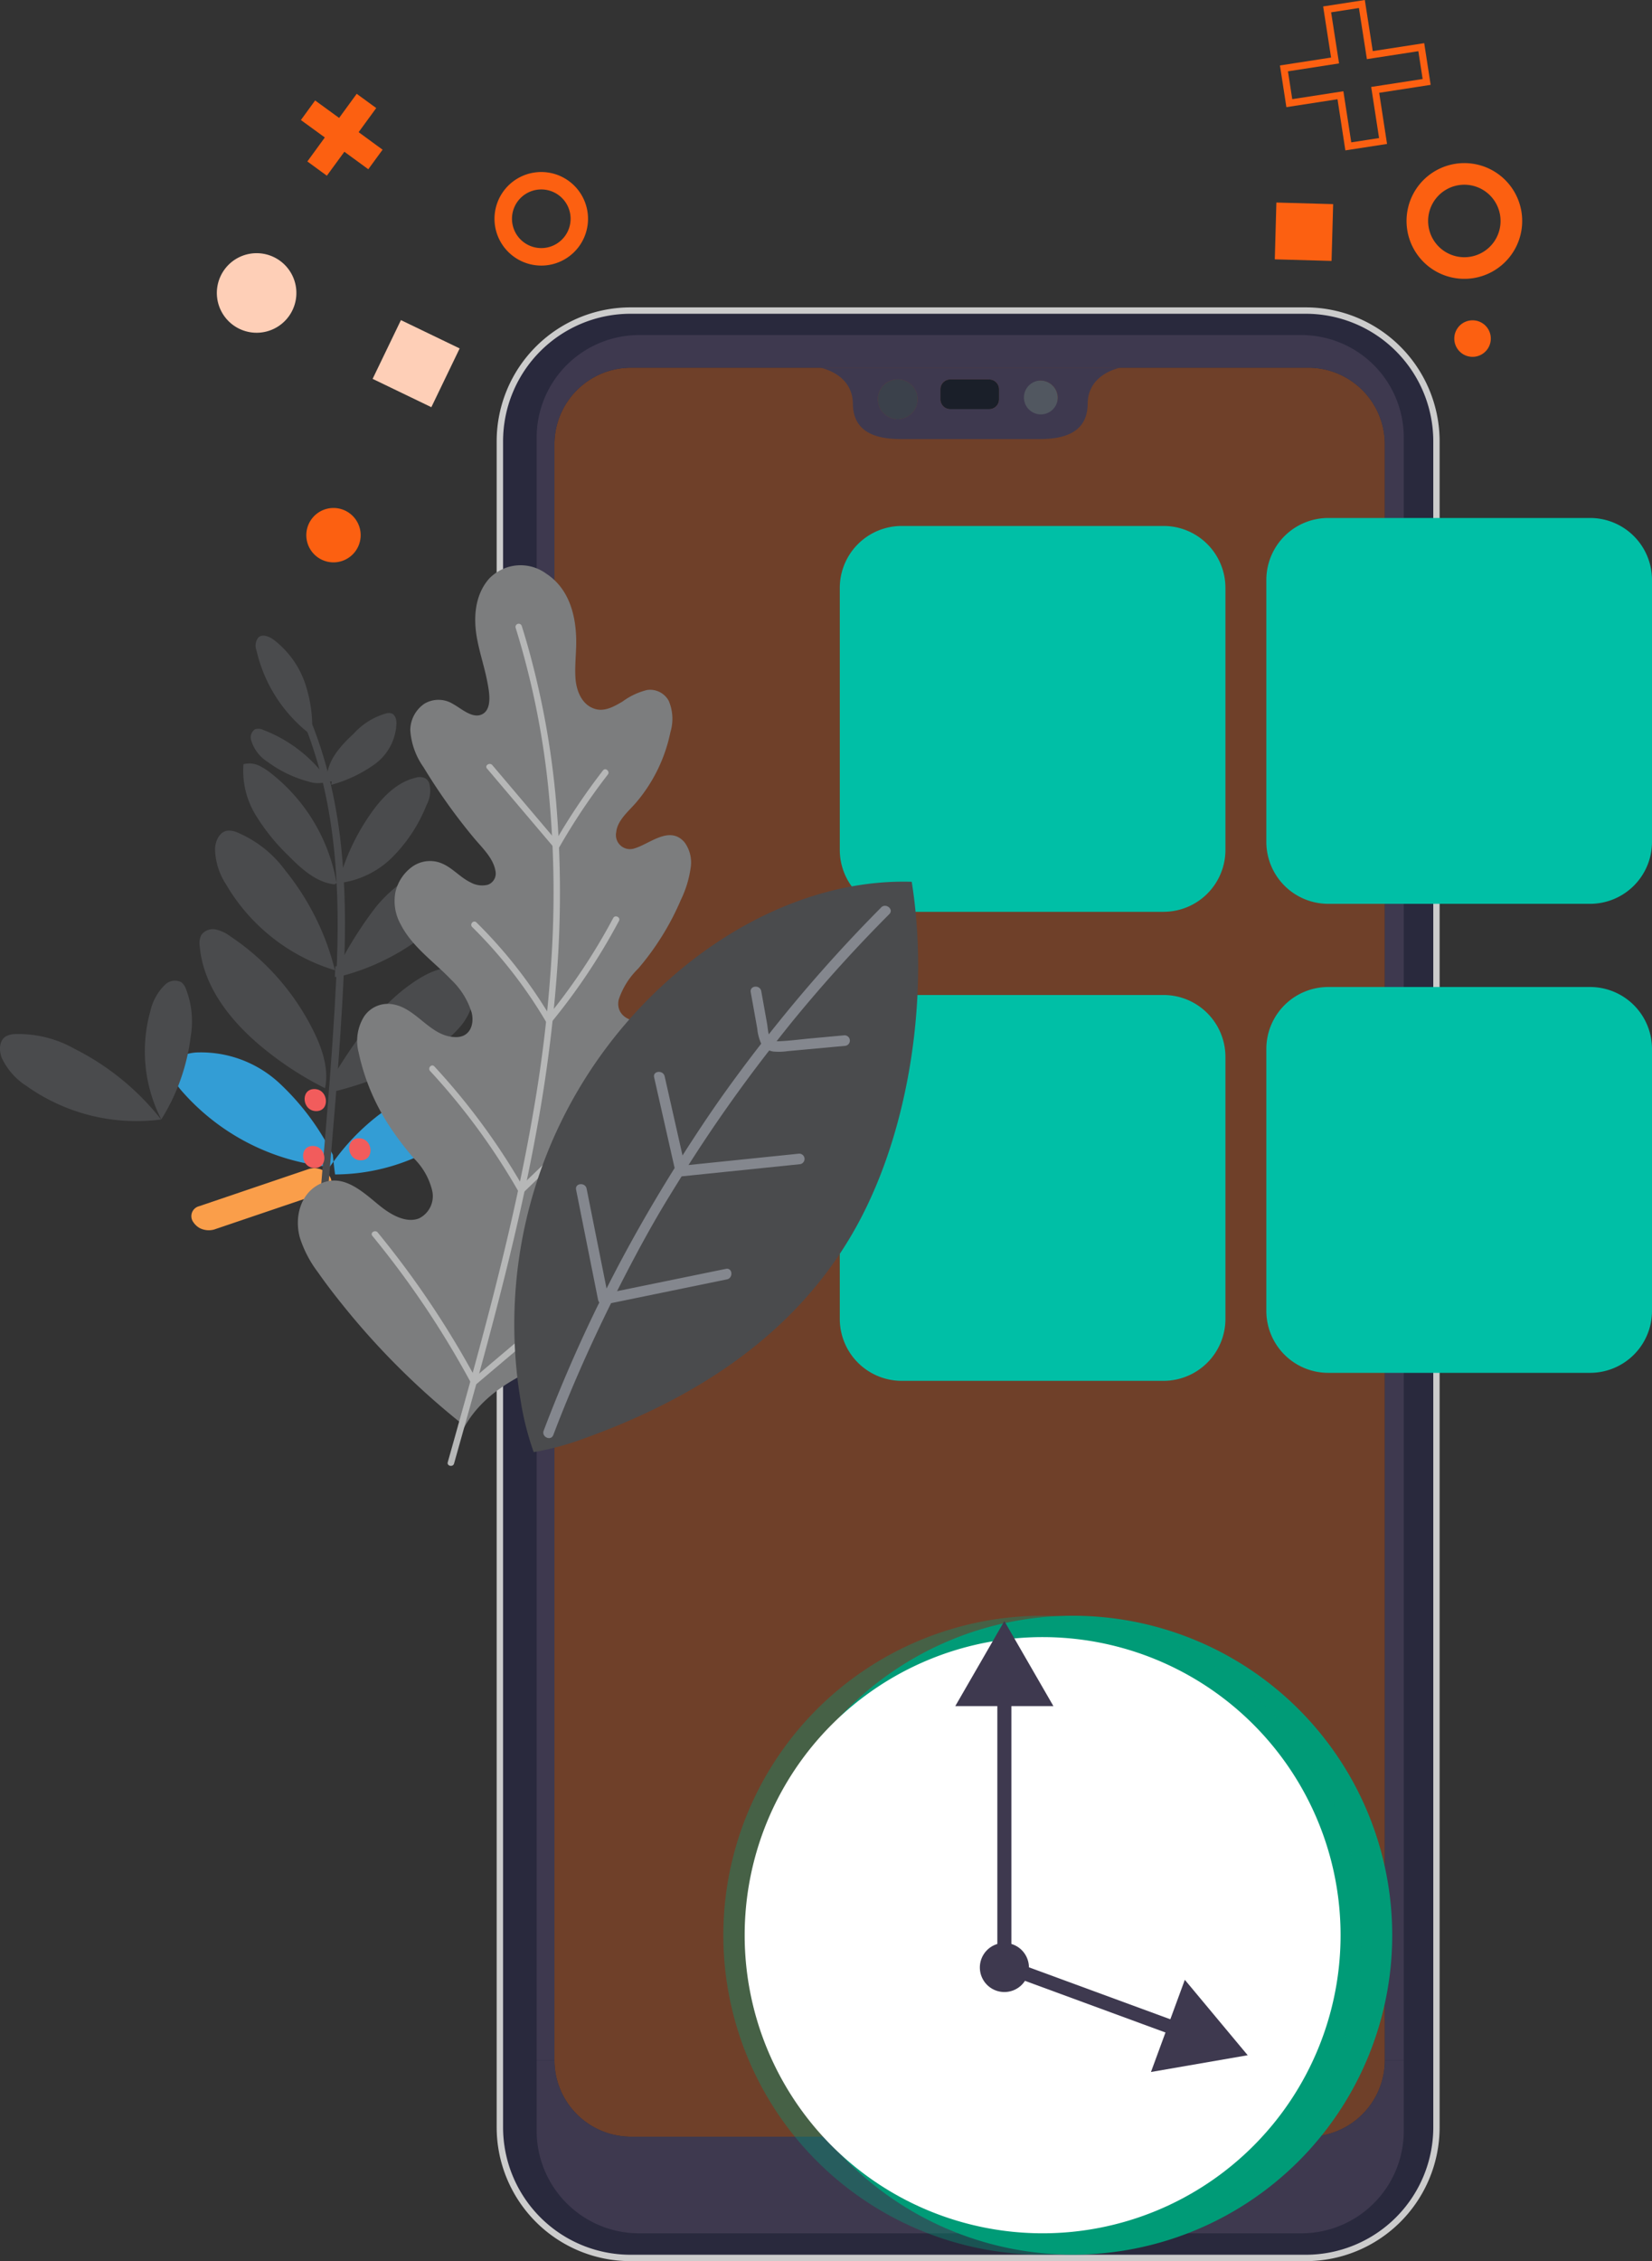 <svg xmlns="http://www.w3.org/2000/svg" xmlns:xlink="http://www.w3.org/1999/xlink" width="215.491" height="294.809" viewBox="0 0 215.491 294.809">
  <rect x="0" y="0" width="215.491" height="294.809" fill="#333333" stroke="none"/>
  <defs>
    <clipPath id="clip-path">
      <rect id="Rectangle_17279" data-name="Rectangle 17279" width="50.305" height="50.306" fill="#00bfa6"/>
    </clipPath>
    <clipPath id="clip-path-2">
      <rect id="Rectangle_17280" data-name="Rectangle 17280" width="50.305" height="50.305" fill="#00bfa6"/>
    </clipPath>
  </defs>
  <g id="Find_food_you_love_vector" data-name="Find food you love vector" transform="translate(-66.287 -69.12)">
    <path id="Path_2989" data-name="Path 2989" d="M222.19,102.385H134.071a17.089,17.089,0,0,0-17.023,17.031V339.263a17.075,17.075,0,0,0,17.023,17.023H222.19a17.077,17.077,0,0,0,17.03-17.023V119.416a17.09,17.09,0,0,0-17.03-17.031m.339,7.449a9.988,9.988,0,0,1,9.956,9.964V330.521a9.981,9.981,0,0,1-9.956,9.957h-88.4a9.988,9.988,0,0,1-9.963-9.957V119.8a10,10,0,0,1,9.963-9.964Z" transform="translate(14.444 7.228)" fill="#29293d"/>
    <path id="Path_2990" data-name="Path 2990" d="M222.26,102.039H134.141A17.466,17.466,0,0,0,116.7,119.486V339.333a17.459,17.459,0,0,0,17.439,17.439H222.26A17.459,17.459,0,0,0,239.7,339.333V119.486a17.467,17.467,0,0,0-17.439-17.447m16.614,237.294a16.632,16.632,0,0,1-16.614,16.606H134.141a16.624,16.624,0,0,1-16.606-16.606V119.486a16.632,16.632,0,0,1,16.606-16.615H222.26a16.64,16.64,0,0,1,16.614,16.615Z" transform="translate(14.374 7.158)" fill="#ccc"/>
    <path id="Path_2991" data-name="Path 2991" d="M231.288,118.546V329.27a9.98,9.98,0,0,1-9.956,9.956h-88.4a9.988,9.988,0,0,1-9.964-9.956V118.546a9.995,9.995,0,0,1,9.964-9.964h88.4a9.988,9.988,0,0,1,9.956,9.964" transform="translate(15.64 8.48)" fill="#fc6011" opacity="0.3"/>
    <path id="Path_2992" data-name="Path 2992" d="M160.653,109.853a2.59,2.59,0,1,1-2.586,2.6,2.593,2.593,0,0,1,2.586-2.6" transform="translate(22.733 8.737)" fill="#3b414b"/>
    <path id="Path_2993" data-name="Path 2993" d="M178.365,112.176a2.322,2.322,0,1,1-2.319-2.208,2.267,2.267,0,0,1,2.319,2.208" transform="translate(25.897 8.76)" fill="#515760"/>
    <path id="Path_2994" data-name="Path 2994" d="M172.5,111.138v1.309a1.281,1.281,0,0,1-1.285,1.285h-5.08a1.286,1.286,0,0,1-1.285-1.285v-1.309a1.292,1.292,0,0,1,1.285-1.285h5.08a1.286,1.286,0,0,1,1.285,1.285" transform="translate(24.104 8.737)" fill="#1a1f29"/>
    <path id="Path_2995" data-name="Path 2995" d="M164.509,112.7a2.59,2.59,0,1,0-2.594,2.586,2.592,2.592,0,0,0,2.594-2.586m9.341-2.594h-5.081a1.29,1.29,0,0,0-1.284,1.285V112.7a1.284,1.284,0,0,0,1.284,1.284h5.081a1.28,1.28,0,0,0,1.285-1.284V111.4a1.286,1.286,0,0,0-1.285-1.285m-22.03-1.525h39.12s-4.21.73-4.243,4.683-3.356,4.616-6.333,4.616H162.4c-2.975,0-6.29-.671-6.333-4.616s-4.243-4.683-4.243-4.683m28.653,1.666a2.208,2.208,0,1,0,2.321,2.2,2.268,2.268,0,0,0-2.321-2.2" transform="translate(21.47 8.481)" fill="#3e394f"/>
    <path id="Path_2996" data-name="Path 2996" d="M234.149,118.361V329.985h-2.473V119.261a9.987,9.987,0,0,0-9.954-9.964h-88.4a9.995,9.995,0,0,0-9.964,9.964V329.985H121.04V118.361a13.363,13.363,0,0,1,13.319-13.319H220.83a13.352,13.352,0,0,1,13.319,13.319" transform="translate(15.25 7.765)" fill="#3e394f"/>
    <path id="Path_2997" data-name="Path 2997" d="M234.149,292.171v9.234a13.358,13.358,0,0,1-13.319,13.319H134.359a13.369,13.369,0,0,1-13.319-13.319v-9.234h2.319a9.987,9.987,0,0,0,9.964,9.956h88.4a9.979,9.979,0,0,0,9.954-9.956Z" transform="translate(15.25 45.579)" fill="#3e394f"/>
    <g id="Group_2173" data-name="Group 2173" transform="translate(175.832 137.699)" style="mix-blend-mode: multiply;isolation: isolate">
      <g id="Group_2172" data-name="Group 2172">
        <g id="Group_2171" data-name="Group 2171" clip-path="url(#clip-path)">
          <path id="Path_2998" data-name="Path 2998" d="M196.186,176.056h-34.2A8.077,8.077,0,0,1,153.934,168V133.8a8.077,8.077,0,0,1,8.052-8.053h34.2a8.075,8.075,0,0,1,8.052,8.053V168a8.075,8.075,0,0,1-8.052,8.053" transform="translate(-153.934 -125.75)" fill="#00bfa6"/>
        </g>
      </g>
    </g>
    <g id="Group_2176" data-name="Group 2176" transform="translate(231.473 136.657)" style="mix-blend-mode: multiply;isolation: isolate">
      <g id="Group_2175" data-name="Group 2175">
        <g id="Group_2174" data-name="Group 2174" clip-path="url(#clip-path-2)">
          <path id="Path_2999" data-name="Path 2999" d="M242.474,175.188h-34.2a8.077,8.077,0,0,1-8.053-8.053v-34.2a8.077,8.077,0,0,1,8.053-8.053h34.2a8.076,8.076,0,0,1,8.053,8.053v34.2a8.076,8.076,0,0,1-8.053,8.053" transform="translate(-200.222 -124.883)" fill="#00bfa6"/>
        </g>
      </g>
    </g>
    <g id="Group_2179" data-name="Group 2179" transform="translate(175.832 198.851)" style="mix-blend-mode: multiply;isolation: isolate">
      <g id="Group_2178" data-name="Group 2178" transform="translate(0 0)">
        <g id="Group_2177" data-name="Group 2177" clip-path="url(#clip-path-2)">
          <path id="Path_3000" data-name="Path 3000" d="M196.186,226.926h-34.2a8.077,8.077,0,0,1-8.052-8.053v-34.2a8.077,8.077,0,0,1,8.052-8.053h34.2a8.075,8.075,0,0,1,8.052,8.053v34.2a8.075,8.075,0,0,1-8.052,8.053" transform="translate(-153.934 -176.622)" fill="#00bfa6"/>
        </g>
      </g>
    </g>
    <g id="Group_2182" data-name="Group 2182" transform="translate(231.473 197.808)" style="mix-blend-mode: multiply;isolation: isolate">
      <g id="Group_2181" data-name="Group 2181" transform="translate(0 0)">
        <g id="Group_2180" data-name="Group 2180" clip-path="url(#clip-path-2)">
          <path id="Path_3001" data-name="Path 3001" d="M242.474,226.059h-34.2a8.077,8.077,0,0,1-8.053-8.053v-34.2a8.077,8.077,0,0,1,8.053-8.053h34.2a8.076,8.076,0,0,1,8.053,8.053v34.2a8.076,8.076,0,0,1-8.053,8.053" transform="translate(-200.222 -175.754)" fill="#00bfa6"/>
        </g>
      </g>
    </g>
    <path id="Path_3008" data-name="Path 3008" d="M86.542,203.4l14.326-4.858a1.36,1.36,0,0,0,.725-2.1,2.433,2.433,0,0,0-2.7-.934l-14.326,4.858a1.333,1.333,0,0,0-.724,2.1,2.4,2.4,0,0,0,.833.757,2.622,2.622,0,0,0,1.869.177" transform="translate(7.679 26.026)" fill="#fa9e4a"/>
    <path id="Path_3010" data-name="Path 3010" d="M81.527,184.625c-.368,1.132.394,2.3,1.172,3.2a29.293,29.293,0,0,0,19.345,9.953c.166-.228.331-.457.5-.685q-.05-.444-.088-.885a32.706,32.706,0,0,0-6.985-9.359,15.03,15.03,0,0,0-10.914-3.984c-1.236.106-2.646.583-3.035,1.76" transform="translate(7.247 23.482)" fill="#339dd5"/>
    <path id="Path_3011" data-name="Path 3011" d="M84.673,170.267a2.486,2.486,0,0,0-.19,1.444c.469,5.347,4.146,9.9,8.305,13.293a43.2,43.2,0,0,0,8.041,5.21c.518-2.492-.345-5.081-1.465-7.371a31.828,31.828,0,0,0-10.939-12.466,4.839,4.839,0,0,0-1.908-.868,1.832,1.832,0,0,0-1.844.758" transform="translate(7.858 20.788)" fill="#4a4b4d"/>
    <path id="Path_3012" data-name="Path 3012" d="M86.139,161.141a8.764,8.764,0,0,0,1.447,4.677A24.754,24.754,0,0,0,101.782,177a33.552,33.552,0,0,0-6.495-13.035,14.878,14.878,0,0,0-6.381-4.99,2.493,2.493,0,0,0-1.165-.174c-1.011.147-1.549,1.311-1.6,2.337" transform="translate(8.197 18.625)" fill="#4a4b4d"/>
    <path id="Path_3013" data-name="Path 3013" d="M101.309,167.138a.661.661,0,0,0,.109-.011,1.914,1.914,0,0,0-.007-.233l-.072,0a23.216,23.216,0,0,0-8.6-14.171,8.015,8.015,0,0,0-1.206-.79,2.992,2.992,0,0,0-2.3-.326,11.059,11.059,0,0,0,1.583,6.614,26.746,26.746,0,0,0,4.336,5.366c1.653,1.673,3.532,3.375,5.86,3.677a.336.336,0,0,0,.295-.13" transform="translate(8.813 17.153)" fill="#4a4b4d"/>
    <path id="Path_3014" data-name="Path 3014" d="M90.566,147.814a1.258,1.258,0,0,0-.5,1.43,5.027,5.027,0,0,0,2.161,2.828,15.748,15.748,0,0,0,5.418,2.582,3.637,3.637,0,0,0,1.926.094l.209-.011c-.075-.332-.153-.666-.232-1a18.246,18.246,0,0,0-7.862-5.822,1.5,1.5,0,0,0-1.124-.106" transform="translate(8.984 16.393)" fill="#4a4b4d"/>
    <path id="Path_3015" data-name="Path 3015" d="M97.745,150.348c.049.131.1.262.149.394a18.045,18.045,0,0,0-.833-6.678,12.075,12.075,0,0,0-4.16-5.881c-.587-.434-1.45-.791-2-.305a1.717,1.717,0,0,0-.248,1.69,19.214,19.214,0,0,0,6.9,10.851Z" transform="translate(9.09 14.353)" fill="#4a4b4d"/>
    <path id="Path_3016" data-name="Path 3016" d="M99,196.229c.058.561.119,1.117.2,1.672a26.368,26.368,0,0,0,12.249-3.075,11.356,11.356,0,0,0,3.151-2.039,4.563,4.563,0,0,0,1.463-3.359,2.5,2.5,0,0,0-.463-1.381,3.42,3.42,0,0,0-3.081-.928,15.575,15.575,0,0,0-8.059,3.365A29.2,29.2,0,0,0,99,196.229" transform="translate(10.796 24.345)" fill="#339dd5"/>
    <path id="Path_3017" data-name="Path 3017" d="M98.661,188.412c0,.45-.011.9-.007,1.349a1.5,1.5,0,0,0,.844-.043,45.083,45.083,0,0,0,11.2-4.519,17.089,17.089,0,0,0,4.8-3.738,7.709,7.709,0,0,0,1.929-5.637,2.529,2.529,0,0,0-.546-1.435,2.338,2.338,0,0,0-1.266-.642c-1.962-.426-3.973.432-5.658,1.512-4.909,3.151-8.228,8.166-11.3,13.153" transform="translate(10.727 21.626)" fill="#4a4b4d"/>
    <path id="Path_3018" data-name="Path 3018" d="M99.176,176.316c-.011.254-.022.507-.037.757l.388.018a29.961,29.961,0,0,0,8.5-3.534c3-1.826,5.832-4.46,6.455-7.913a2.733,2.733,0,0,0-.457-2.39c-.792-.829-2.171-.6-3.234-.156a17.131,17.131,0,0,0-6.644,5.313A51.3,51.3,0,0,0,99.59,175.7l-.379-.018c-.01.182-.019.364-.03.541a.616.616,0,0,1,0,.1" transform="translate(10.825 19.416)" fill="#4a4b4d"/>
    <path id="Path_3019" data-name="Path 3019" d="M98.93,154.97c-.017.144-.038.284-.054.428a17.762,17.762,0,0,0,5.659-2.682,6.893,6.893,0,0,0,2.843-5.359c-.011-.506-.165-1.091-.637-1.268a1.282,1.282,0,0,0-.661-.013,8.971,8.971,0,0,0-4.253,2.621c-1.647,1.531-3.338,3.333-3.51,5.579l-.166.119c.124.174.246.35.37.525Z" transform="translate(10.625 16.049)" fill="#4a4b4d"/>
    <path id="Path_3020" data-name="Path 3020" d="M103.808,157.657a28.593,28.593,0,0,0-4.288,9.155,11.826,11.826,0,0,0,6.87-3.208,20.039,20.039,0,0,0,4.63-6.973,3.828,3.828,0,0,0,.362-2.824,1.293,1.293,0,0,0-.5-.654,1.7,1.7,0,0,0-1.29-.082c-2.446.578-4.33,2.529-5.783,4.586" transform="translate(10.902 17.453)" fill="#4a4b4d"/>
    <path id="Path_3021" data-name="Path 3021" d="M99.978,180.1c.513-10.934.044-22.017-3.974-32.326-.224-.571.688-.857.911-.286,3.936,10.1,4.509,20.956,4.057,31.681-.487,11.521-1.644,23.029-2.541,34.524-.047.6-1,.656-.953.043.874-11.2,1.974-22.412,2.5-33.635" transform="translate(10.184 16.28)" fill="#4a4b4d"/>
    <path id="Path_3022" data-name="Path 3022" d="M149.5,194.5a7.641,7.641,0,0,1-1.308,2.7,23.23,23.23,0,0,1-3.7,3.577c-1.564,1.335-3.136,2.663-4.71,4-1.47,1.243-3.005,2.443-4.4,3.769-1.19,1.132-2.351,2.742-1.777,4.45.529,1.546,2.315,1.888,3.8,1.8,1.808-.108,3.515-.841,5.342-.731a5.247,5.247,0,0,1,4.676,6.086c-.417,3.22-3.1,5.8-5.7,7.6a41.762,41.762,0,0,1-9.035,4.349c-5.888,2.235-12.642,4.549-15.821,10.236-.256.45-1,.083-.745-.376.043-.078.1-.149.141-.227a99.879,99.879,0,0,1-7.906-7.066,97.609,97.609,0,0,1-7.291-8.1c-1.153-1.424-2.272-2.879-3.321-4.38a15.022,15.022,0,0,1-2.352-4.5c-.727-2.577,0-5.786,2.661-7.038,2.416-1.142,4.51.238,6.375,1.73.608.492,1.19,1,1.749,1.423,1.266.959,3.11,1.991,4.739,1.368a3.227,3.227,0,0,0,1.737-3.605,8.794,8.794,0,0,0-2.378-4.214,39.667,39.667,0,0,1-3.2-4.215,28.159,28.159,0,0,1-4.017-9.594,6.015,6.015,0,0,1,.726-4.733,3.735,3.735,0,0,1,3.67-1.57c3.226.5,4.927,4.3,8.327,4.29,1.839-.011,2.39-1.717,2.011-3.216a9.9,9.9,0,0,0-2.645-4.248c-2.26-2.363-5.12-4.3-6.616-7.251a6.207,6.207,0,0,1-.664-4.254,5.651,5.651,0,0,1,2.086-3.179,4,4,0,0,1,3.693-.6c1.564.545,2.576,1.9,4.043,2.593a3.073,3.073,0,0,0,2.225.286,1.554,1.554,0,0,0,.982-1.818c-.281-1.672-1.763-3.029-2.82-4.3a75.91,75.91,0,0,1-6.571-9.226,9.39,9.39,0,0,1-1.714-4.818,4.214,4.214,0,0,1,1.867-3.455,3.587,3.587,0,0,1,3.75.079c.976.522,2.343,1.793,3.545,1.4,1.628-.543,1.126-3.039.9-4.242-.345-1.844-.95-3.635-1.31-5.48-.546-2.724-.411-5.8,1.5-8.011a5.679,5.679,0,0,1,7.515-.664c2.836,1.868,3.761,5.13,3.868,8.257.069,1.778-.207,3.568-.088,5.338.107,1.586.785,3.468,2.526,4.011,1.289.412,2.578-.345,3.628-.966a9.061,9.061,0,0,1,3.172-1.492,2.766,2.766,0,0,1,2.84,1.409,5.979,5.979,0,0,1,.224,4.067,20.541,20.541,0,0,1-4.346,9.04c-.99,1.2-2.568,2.395-2.73,4.026a1.835,1.835,0,0,0,2.409,2.1c2-.6,4.567-3.02,6.5-.791a4.436,4.436,0,0,1,.808,3.291,13.97,13.97,0,0,1-1.274,4.2,34.771,34.771,0,0,1-5.57,8.977,10.086,10.086,0,0,0-2.546,4.049c-.375,1.729,1.013,2.831,2.719,2.808,1.729-.014,3.28-.858,4.973-1.067a4.26,4.26,0,0,1,3.857,1.375,5.077,5.077,0,0,1,.969,4.741" transform="translate(10.013 12.812)" fill="#7c7d7e"/>
    <path id="Path_3023" data-name="Path 3023" d="M125.56,159.956a109.9,109.9,0,0,0-3.754-20.784q-.366-1.282-.768-2.557a.417.417,0,0,0-.793.251,106.678,106.678,0,0,1,4.255,20.791,135.33,135.33,0,0,1,.494,21.12,181.1,181.1,0,0,1-2.476,21.441c-1.243,7.211-2.838,14.359-4.616,21.459-1.787,7.144-3.761,14.24-5.756,21.331q-.375,1.334-.751,2.67c-.141.5.68.676.821.177,2.006-7.122,4.013-14.248,5.852-21.415,1.846-7.193,3.526-14.432,4.861-21.737a190.594,190.594,0,0,0,2.75-21.413,139.232,139.232,0,0,0-.119-21.336" transform="translate(13.298 14.09)" fill="#b6b7b7"/>
    <path id="Path_3024" data-name="Path 3024" d="M134.552,206.084l-17.939,15.175a120.141,120.141,0,0,0-12.689-18.852c-.334-.408-1.035.028-.7.44a120.027,120.027,0,0,1,12.92,19.268.438.438,0,0,0,.664.052l18.37-15.539c.4-.341-.228-.88-.627-.543" transform="translate(11.633 27.407)" fill="#b6b7b7"/>
    <path id="Path_3025" data-name="Path 3025" d="M136.752,185.154l-15.271,14.7a87.029,87.029,0,0,0-11.427-15.464c-.361-.391-.914.21-.555.6a86.136,86.136,0,0,1,11.545,15.746.434.434,0,0,0,.662.052q7.838-7.544,15.674-15.09c.38-.367-.25-.908-.627-.543" transform="translate(12.895 23.774)" fill="#b6b7b7"/>
    <path id="Path_3026" data-name="Path 3026" d="M132.464,168.3a78.811,78.811,0,0,1-8.36,12.618,61.425,61.425,0,0,0-9.481-12.032c-.38-.376-.934.224-.555.6a60.584,60.584,0,0,1,9.648,12.38.433.433,0,0,0,.662.052,79.919,79.919,0,0,0,8.835-13.241c.244-.46-.5-.834-.749-.374" transform="translate(13.816 20.506)" fill="#b6b7b7"/>
    <path id="Path_3027" data-name="Path 3027" d="M130.8,152.4a83.386,83.386,0,0,0-6.135,9.109l-8.3-9.792c-.339-.4-1.041.034-.7.439l8.716,10.28a.435.435,0,0,0,.724-.034,81.659,81.659,0,0,1,6.323-9.459c.32-.411-.307-.957-.627-.543" transform="translate(14.146 17.165)" fill="#b6b7b7"/>
    <path id="Path_3028" data-name="Path 3028" d="M170.452,164.339c2.295,14.359-.119,31.994-7.108,44.756-7.651,13.966-20.69,22.469-35.67,27.845a36.9,36.9,0,0,1-6.532,1.767,37.329,37.329,0,0,1-1.7-6.694,60.16,60.16,0,0,1,21.439-56.7c8.348-6.759,18.856-11.291,29.57-10.97" transform="translate(14.762 19.744)" fill="#4a4b4d"/>
    <path id="Path_3029" data-name="Path 3029" d="M165.826,167.167a193.79,193.79,0,0,0-14.656,16.538c-.12-.474-.151-1.006-.232-1.453q-.373-2.088-.748-4.176c-.156-.868-1.529-.745-1.373.127l.851,4.745a6.188,6.188,0,0,0,.516,1.974q-2.537,3.26-4.939,6.625c-1.85,2.6-3.609,5.26-5.325,7.948l-2.33-10.313c-.194-.855-1.567-.736-1.373.127l2.672,11.827c-3.188,5.1-6.168,10.337-8.879,15.708q-1.3-6.507-2.6-13.017c-.172-.862-1.546-.742-1.373.129q1.435,7.184,2.869,14.368a.931.931,0,0,0,.161.345c-.031.064-.066.126-.1.19q-3.961,8.085-7.157,16.513c-.314.827.941,1.4,1.257.567,2.22-5.852,4.758-11.577,7.533-17.186l15.108-3.1c.861-.177.74-1.551-.127-1.373l-14.2,2.909c1.676-3.311,3.411-6.591,5.275-9.8,1.013-1.744,2.08-3.457,3.147-5.169l15.436-1.586a.69.69,0,0,0-.127-1.373l-14.408,1.481q4.906-7.712,10.527-14.938a2.485,2.485,0,0,0,.508.138,7.864,7.864,0,0,0,1.886-.048l2.575-.236,4.95-.454a.69.69,0,0,0-.127-1.373l-4.356.4c-1.388.127-2.786.319-4.178.374-.1,0-.2,0-.3,0,.891-1.128,1.78-2.257,2.7-3.365q5.692-6.881,12.005-13.212c.625-.627-.451-1.492-1.072-.867" transform="translate(15.397 20.275)" fill="#84878e"/>
    <path id="Path_3031" data-name="Path 3031" d="M63.038,183.977a8.755,8.755,0,0,0,3.243,3.668A24.749,24.749,0,0,0,83.821,192a33.554,33.554,0,0,0-11.283-9.21,14.875,14.875,0,0,0-7.868-1.922,2.486,2.486,0,0,0-1.134.32c-.861.549-.873,1.833-.5,2.789" transform="translate(3.482 23.08)" fill="#4a4b4d"/>
    <path id="Path_3032" data-name="Path 3032" d="M81.1,175.655a6.893,6.893,0,0,0-1.855,3.371,19.455,19.455,0,0,0,1.422,14.134A26.377,26.377,0,0,0,84.5,182.371a11.7,11.7,0,0,0-.661-6.331,1.962,1.962,0,0,0-.537-.755,1.824,1.824,0,0,0-2.2.37" transform="translate(6.659 21.911)" fill="#4a4b4d"/>
    <path id="Path_3035" data-name="Path 3035" d="M97.126,186.823c-1.856,0-1.594,2.874.251,2.874s1.6-2.874-.251-2.874" transform="translate(10.162 24.291)" fill="#f25c5c"/>
    <path id="Path_3036" data-name="Path 3036" d="M101.963,192.16c-1.856,0-1.594,2.874.251,2.874s1.594-2.874-.251-2.874" transform="translate(11.139 25.369)" fill="#f25c5c"/>
    <path id="Path_3037" data-name="Path 3037" d="M96.959,192.994c-1.856,0-1.594,2.874.251,2.874s1.594-2.874-.251-2.874" transform="translate(10.128 25.538)" fill="#f25c5c"/>
    <path id="Path_3038" data-name="Path 3038" d="M101.127,86.429l-2.284,3.124L96.3,87.695l2.278-3.129-3.122-2.272,1.856-2.552,3.13,2.277,2.294-3.145,2.547,1.857-2.295,3.145,3.124,2.285-1.864,2.547Z" transform="translate(10.08 2.477)" fill="#fc6011"/>
    <path id="Path_3039" data-name="Path 3039" d="M116.537,94.4a6.1,6.1,0,1,1,6.971,5.086,6.109,6.109,0,0,1-6.971-5.086m5.437-4.723a3.823,3.823,0,1,0,4.372,3.189,3.826,3.826,0,0,0-4.372-3.189" transform="translate(14.326 4.189)" fill="#fc6011"/>
    <rect id="Rectangle_17284" data-name="Rectangle 17284" width="8.504" height="8.505" transform="translate(114.892 118.517) rotate(-64.264)" fill="#fecfb7"/>
    <path id="Path_3040" data-name="Path 3040" d="M90.722,96.223a5.187,5.187,0,1,1-4.324,5.926,5.187,5.187,0,0,1,4.324-5.926" transform="translate(8.238 5.97)" fill="#fecfb7"/>
    <path id="Path_3041" data-name="Path 3041" d="M99.042,123.839a3.545,3.545,0,1,1-2.955,4.051,3.547,3.547,0,0,1,2.955-4.051" transform="translate(10.199 11.555)" fill="#fc6011"/>
    <path id="Path_3042" data-name="Path 3042" d="M227.883,285.6a41.651,41.651,0,1,1-41.651-41.651A41.65,41.65,0,0,1,227.883,285.6" transform="translate(20.008 35.834)" fill="#009b77"/>
    <path id="Path_3043" data-name="Path 3043" d="M224.6,285.6a41.651,41.651,0,1,1-41.651-41.651A41.65,41.65,0,0,1,224.6,285.6" transform="translate(19.343 35.834)" fill="rgba(0,155,119,0.37)"/>
    <path id="Path_3044" data-name="Path 3044" d="M221.343,285.131a38.866,38.866,0,1,1-38.866-38.866,38.866,38.866,0,0,1,38.866,38.866" transform="translate(19.812 36.303)" fill="#fff"/>
    <path id="Path_3045" data-name="Path 3045" d="M194.724,297.267,171.03,288.56V252.19h1.834v35.091l22.492,8.262Z" transform="translate(25.352 37.5)" fill="#3e394f"/>
    <path id="Path_3046" data-name="Path 3046" d="M166.466,255.613l6.4-11.088,6.4,11.088Z" transform="translate(24.43 35.951)" fill="#3e394f"/>
    <path id="Path_3047" data-name="Path 3047" d="M187.7,295.455l12.616-2.185-8.2-9.834Z" transform="translate(28.722 43.814)" fill="#3e394f"/>
    <path id="Path_3049" data-name="Path 3049" d="M175.534,282.637a3.2,3.2,0,1,1-3.2-3.2,3.2,3.2,0,0,1,3.2,3.2" transform="translate(24.968 43.006)" fill="#3e394f"/>
    <path id="Path_3050" data-name="Path 3050" d="M221.357,79.762,214.643,80.8l1.024,6.666-5.437.839-1.024-6.666-6.669,1.03-.84-5.437,6.669-1.03-1.034-6.663,5.437-.84,1.035,6.663,6.712-1.036ZM212,69.744l-3.627.56,1.035,6.663L202.742,78l.56,3.627,6.67-1.031L211,87.259l3.627-.56L213.6,80.035,220.311,79l-.56-3.627-6.712,1.036Z" transform="translate(31.549 0.421)" fill="#fc6011"/>
    <path id="Path_3051" data-name="Path 3051" d="M216.886,89.479a7.545,7.545,0,1,1,1.628,10.54,7.556,7.556,0,0,1-1.628-10.54m8.879.641a4.726,4.726,0,1,0,1.022,6.61,4.734,4.734,0,0,0-1.022-6.61" transform="translate(34.325 3.996)" fill="#fc6011"/>
    <rect id="Rectangle_17286" data-name="Rectangle 17286" width="7.405" height="7.405" transform="matrix(0.028, -1, 1, 0.028, 232.574, 102.933)" fill="#fc6011"/>
    <path id="Path_3052" data-name="Path 3052" d="M221.078,104.415a2.381,2.381,0,1,1,.513,3.329,2.38,2.38,0,0,1-.513-3.329" transform="translate(35.373 7.441)" fill="#fc6011"/>
  </g>
</svg>
